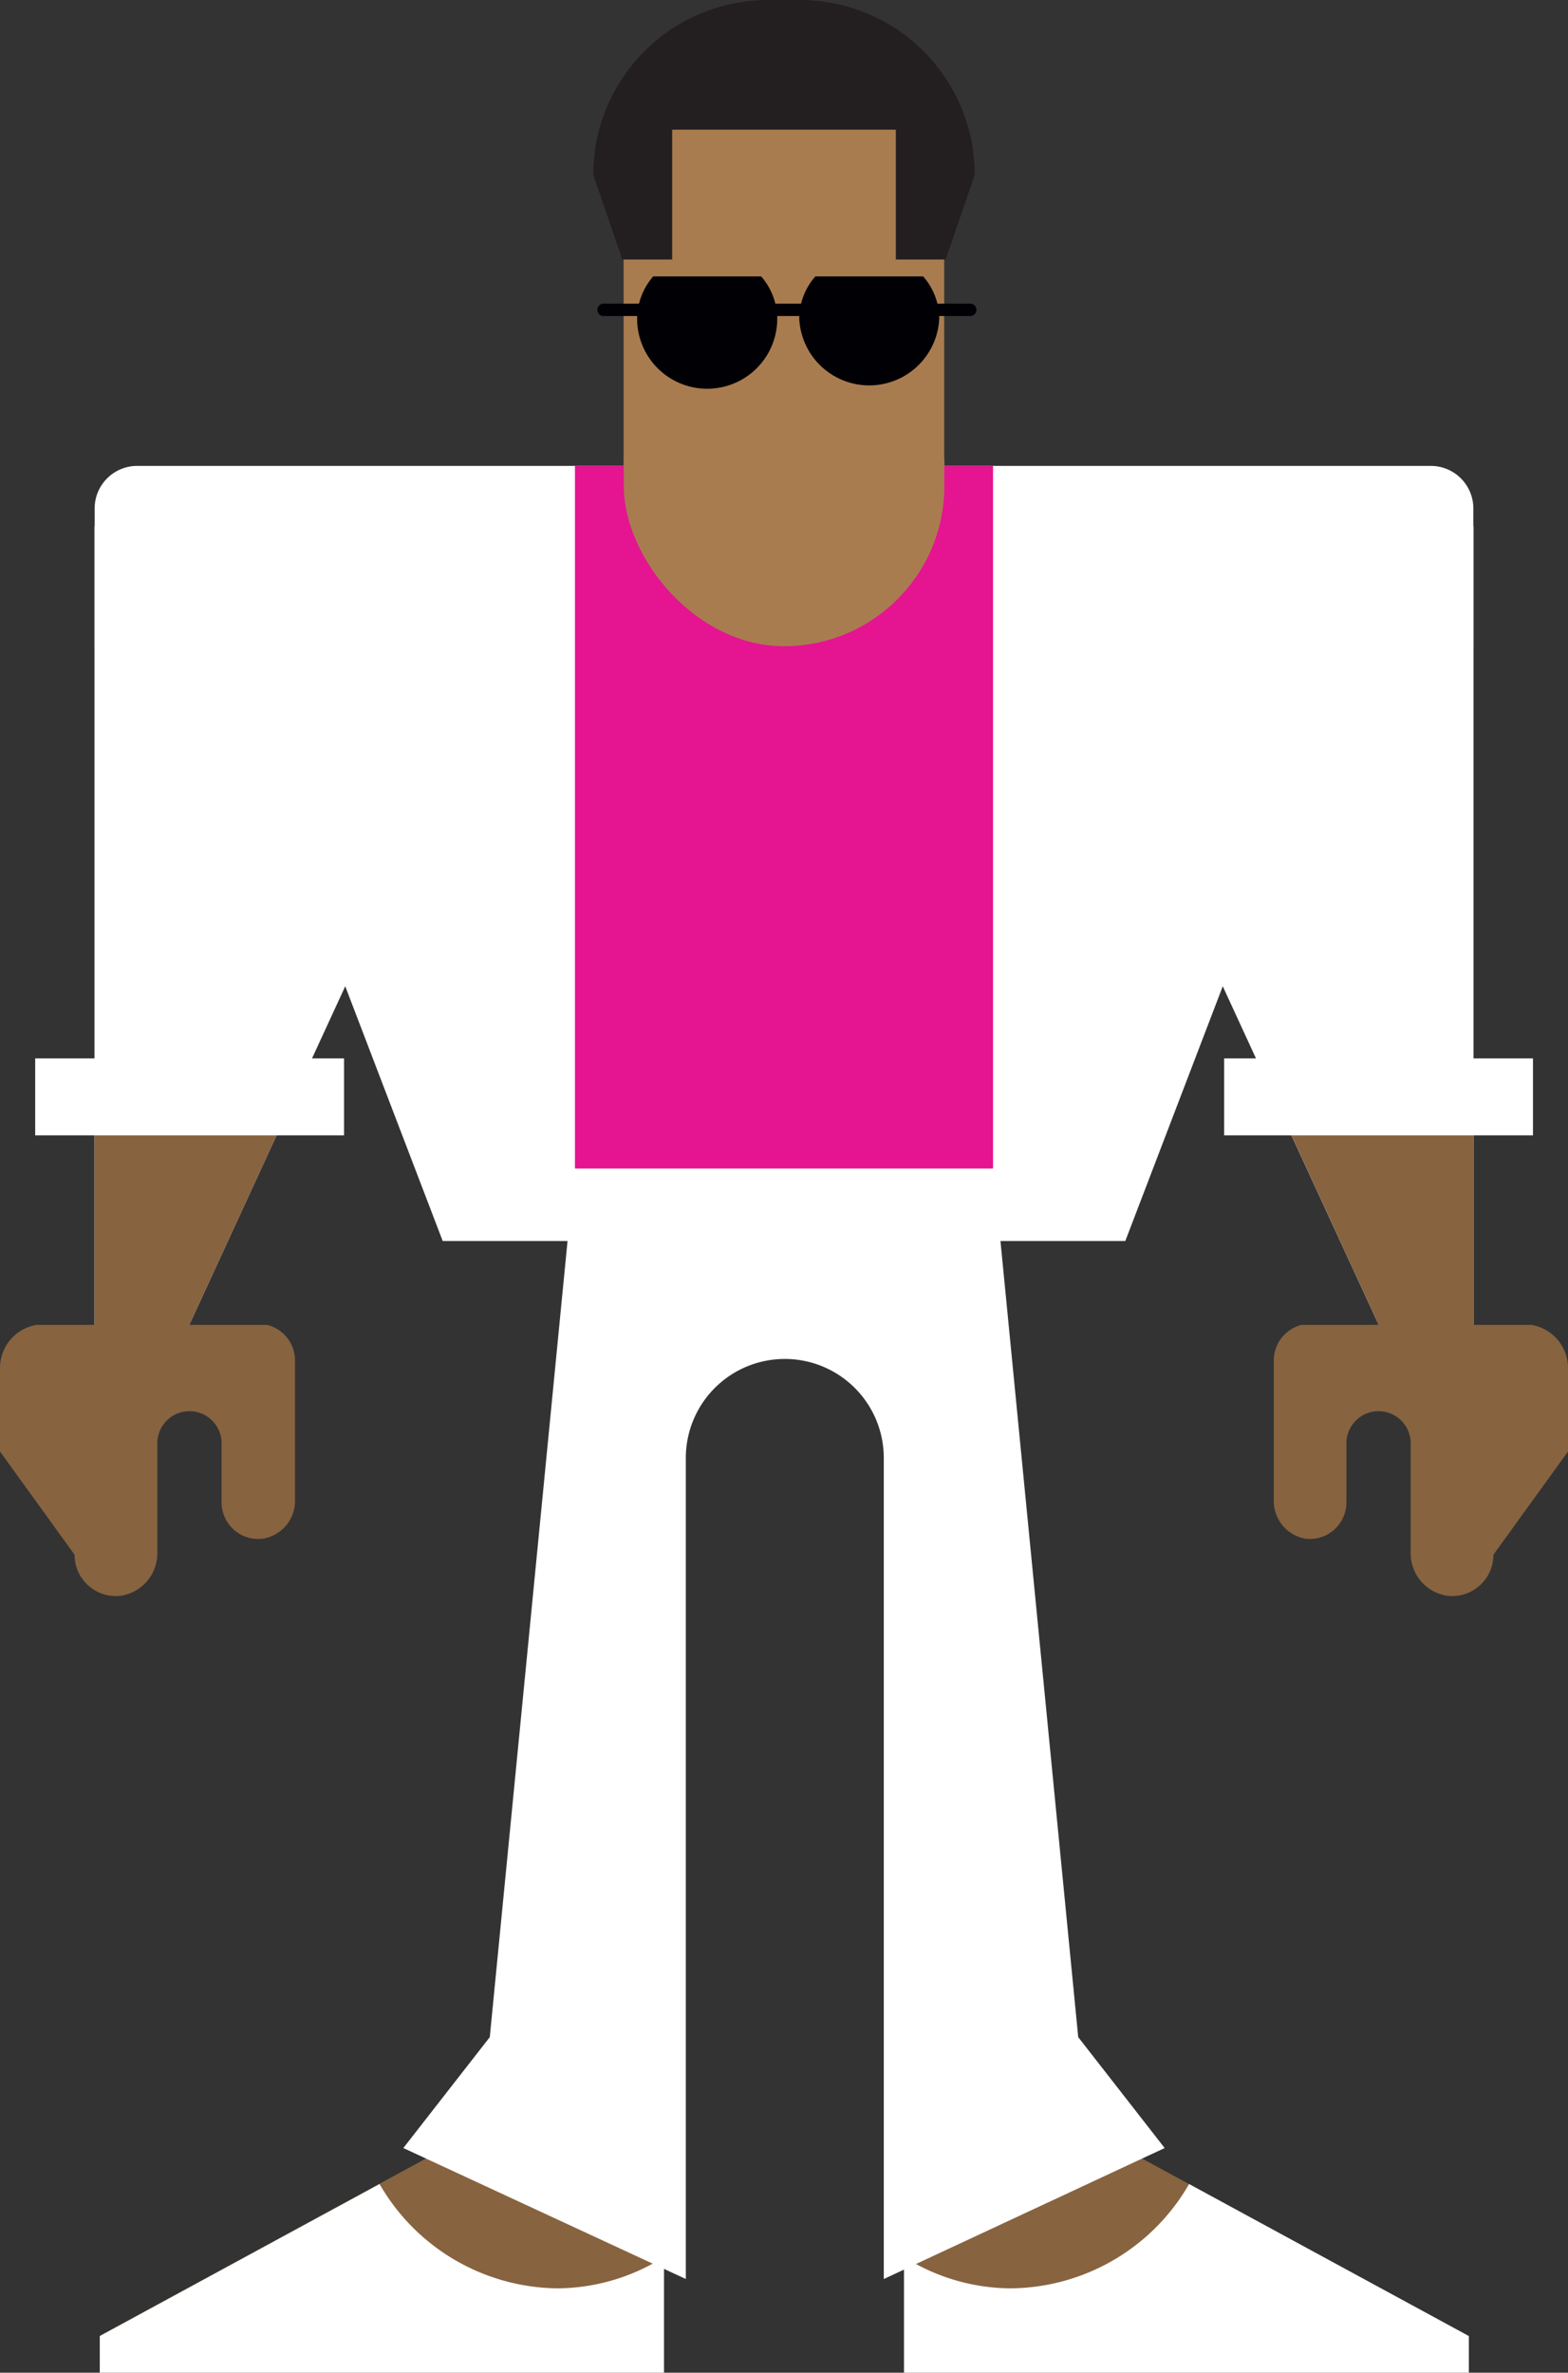 <svg xmlns="http://www.w3.org/2000/svg" viewBox="0 0 97.58 147.64"><rect x="0" y="0" width="97.58" height="147.64" fill="#333333" stroke="none"/><defs><style>.cls-1{fill:#876340;}.cls-2{fill:#fff;}.cls-3{fill:#231f20;}.cls-4{fill:#a97c50;}.cls-5{fill:#e51491;}.cls-6{fill:#000005;}.cls-7{fill:none;stroke:#000005;stroke-linecap:round;stroke-linejoin:round;stroke-width:0.77px;}</style></defs><g id="Layer_2" data-name="Layer 2"><g id="Layer_8" data-name="Layer 8"><path class="cls-1" d="M30.51,132.14v0l-24.3,13.2v2.28H33.65v-2a1.37,1.37,0,0,1,2.73,0v2h4.94v-15.5Z"/><path class="cls-2" d="M34.68,142.39a12.93,12.93,0,0,1-11.06-6.49L6.21,145.36v2.28H41.32v-7.2A12.52,12.52,0,0,1,34.68,142.39Z"/><path class="cls-1" d="M67.07,132.14v0l24.3,13.2v2.28H63.93v-2a1.37,1.37,0,0,0-2.73,0v2H56.26v-15.5Z"/><path class="cls-2" d="M62.9,142.39A12.93,12.93,0,0,0,74,135.9l17.41,9.46v2.28H56.26v-7.2A12.52,12.52,0,0,0,62.9,142.39Z"/><path class="cls-2" d="M30.48,126.76l5.28-54.05H61.82l5.28,54.05,5.38,6.9L55,141.81V90.72a6.16,6.16,0,0,0-6.16-6.16h0a6.16,6.16,0,0,0-6.16,6.16v51.09L25.1,133.66Z"/><path class="cls-3" d="M38.73,16.15H58.85l1.81-5.27A10.88,10.88,0,0,0,49.78,0h-2A10.88,10.88,0,0,0,36.92,10.88Z"/><rect class="cls-4" x="38.82" y="16.15" width="19.95" height="12.84" transform="translate(97.58 45.14) rotate(-180)"/><polygon class="cls-2" points="27.55 77.22 70.03 77.22 86.76 33.5 10.82 33.5 27.55 77.22"/><polygon class="cls-2" points="5.88 86.95 9.72 86.91 34.67 32.75 5.88 32.75 5.88 86.95"/><polygon class="cls-2" points="91.7 86.95 87.86 86.91 62.91 32.75 91.7 32.75 91.7 86.95"/><path class="cls-2" d="M5.89,29H91.69a0,0,0,0,1,0,0v8.8A2.65,2.65,0,0,1,89,40.44H8.54a2.65,2.65,0,0,1-2.65-2.65V29a0,0,0,0,1,0,0Z" transform="translate(97.58 69.43) rotate(180)"/><polygon class="cls-1" points="5.88 68.75 5.88 86.95 9.72 86.91 18.09 68.75 5.88 68.75"/><polygon class="cls-1" points="79.5 68.75 87.86 86.91 91.7 86.95 91.7 68.75 79.5 68.75"/><path class="cls-1" d="M16.62,82.44H2.27A2.72,2.72,0,0,0,0,85.12v5.2l4.64,6.42A2.57,2.57,0,0,0,7.48,99.3a2.67,2.67,0,0,0,2.31-2.7V89.81a2,2,0,0,1,2-2h0a2,2,0,0,1,2,2v3.67a2.28,2.28,0,0,0,2.52,2.27,2.38,2.38,0,0,0,2.05-2.4V84.68A2.28,2.28,0,0,0,16.62,82.44Z"/><path class="cls-1" d="M81,82.44H95.31a2.72,2.72,0,0,1,2.27,2.68v5.2l-4.64,6.42A2.57,2.57,0,0,1,90.1,99.3a2.67,2.67,0,0,1-2.31-2.7V89.81a2,2,0,0,0-2-2h0a2,2,0,0,0-2,2v3.67a2.28,2.28,0,0,1-2.52,2.27,2.38,2.38,0,0,1-2-2.4V84.68A2.28,2.28,0,0,1,81,82.44Z"/><rect class="cls-4" x="41.83" y="8.07" width="13.92" height="9.31"/><rect class="cls-5" x="35.78" y="28.99" width="26.02" height="43.72"/><rect class="cls-2" x="2.19" y="65.86" width="19.22" height="4.79"/><rect class="cls-2" x="76.18" y="65.86" width="19.22" height="4.79"/><rect class="cls-4" x="38.82" y="19.03" width="19.95" height="21.18" rx="9.97"/><path class="cls-6" d="M40.65,17.2a4.07,4.07,0,0,0-1,2.63,4.36,4.36,0,0,0,8.72,0,4.07,4.07,0,0,0-1-2.63Z"/><path class="cls-6" d="M50.74,17.2a4,4,0,0,0-1,2.63,4.36,4.36,0,0,0,8.71,0,4,4,0,0,0-1-2.63Z"/><line class="cls-7" x1="37.56" y1="19.28" x2="60.38" y2="19.28"/></g></g></svg>